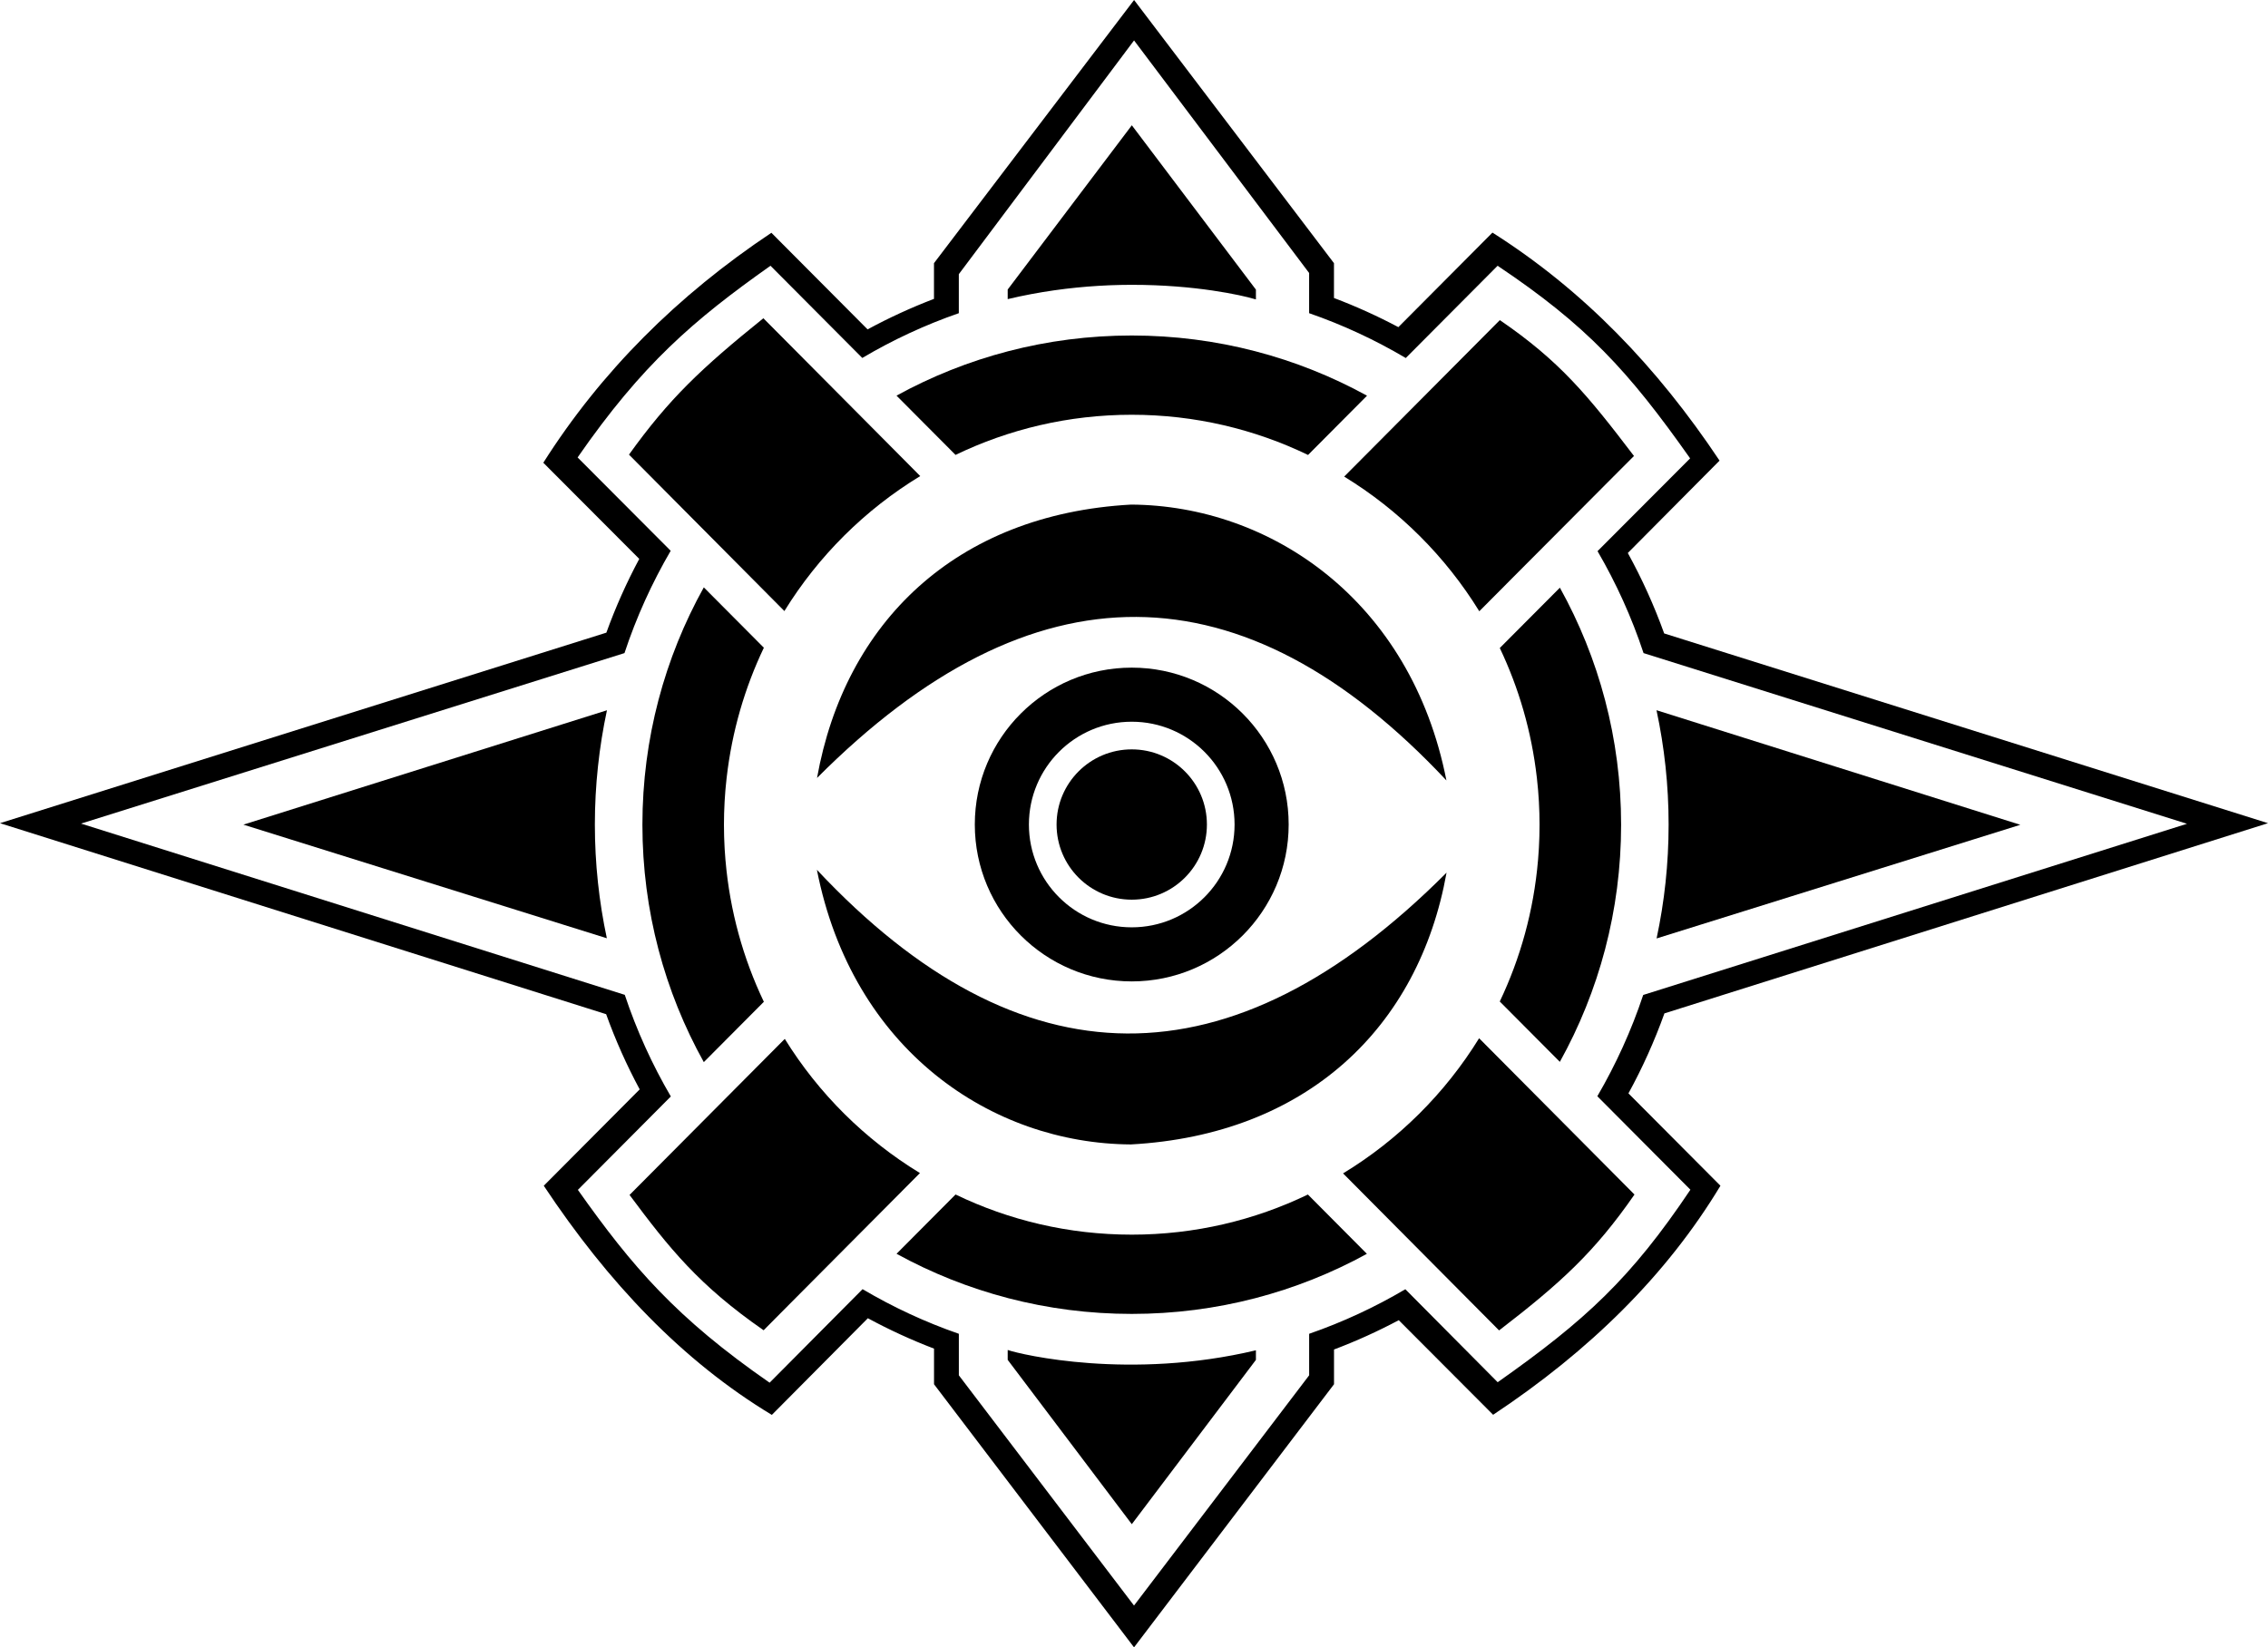 <?xml version="1.0" encoding="UTF-8" standalone="no"?>
<svg
   id="Ebene_5"
   data-name="Ebene 5"
   viewBox="0 0 997.77 724.94"
   version="1.1"
   width="997.77"
   height="724.94"
   xmlns="http://www.w3.org/2000/svg"
   xmlns:svg="http://www.w3.org/2000/svg">
  <defs
     id="defs1">
    <style
       id="style1">
      .cls-1 {
        fill: #000000;
        stroke-width: 0px;
      }
    </style>
  </defs>
  <g
     id="g2"
     transform="translate(-1.33,-137.47)">
    <path
       class="cls-1"
       d="M 730.12,550.44 890.14,500.43 730.08,450.01 c 3.48,16.22 5.33,33.04 5.33,50.3 0,17.26 -1.83,33.97 -5.29,50.13 z"
       id="path1" />
    <path
       class="cls-1"
       d="m 108.4,500.36 v 0 l 159.9,50 c -3.44,-16.14 -5.27,-32.88 -5.27,-50.05 0,-17.17 1.85,-34.07 5.32,-50.28 z"
       id="path2" />
  </g>
  <g
     id="g4"
     transform="translate(-1.33,-137.47)">
    <path
       class="cls-1"
       d="m 488.96,263.03 c 0.43,-0.02 0.85,-0.03 1.28,-0.05 1.15,-0.04 2.29,-0.08 3.42,-0.1 0.43,-0.01 0.86,-0.02 1.29,-0.03 1.35,-0.02 2.69,-0.04 4.01,-0.04 0.08,0 0.17,0 0.25,0 0.04,0 0.08,0 0.12,0 27.83,-0.02 48.35,4.58 53.77,6.22 0.25,0.06 0.5,0.12 0.75,0.18 v -4.29 l -54.59,-72.32 -54.61,72.28 v 4.22 c 13.95,-3.32 27.42,-5.08 39.87,-5.84 0.14,0 0.27,-0.02 0.41,-0.02 1.36,-0.08 2.7,-0.15 4.03,-0.21 z"
       id="path3" />
    <path
       class="cls-1"
       d="m 444.65,731.54 v 4.35 l 54.6,72.31 54.6,-72.3 v -4.22 c -55.23,13.15 -103.03,1.98 -109.2,-0.14 z"
       id="path4" />
  </g>
  <path
     class="cls-1"
     d="m 732.24,445.95 v 0 c 0,0 265.53,-83.7 265.53,-83.7 l -265.64,-83.5 c -4.42,-12.28 -9.78,-24.11 -16,-35.4 L 756.49,202.7 C 728.93,161.37 696.62,127.75 656.58,102.36 l -41.39,41.6 c -9.12,-4.84 -18.57,-9.13 -28.33,-12.82 V 115.81 L 498.92,0 410.89,115.81 v 15.71 c -10.07,3.86 -19.83,8.34 -29.21,13.43 L 339.36,102.44 C 298.03,130 264.41,163.58 239.02,203.63 l 42.21,42.32 c -5.57,10.4 -10.42,21.24 -14.47,32.46 L 0,362.25 266.66,446.3 c 4.12,11.45 9.06,22.5 14.76,33.09 l -42.2,42.41 c 28.14,42.41 60.97,77.11 100.34,100.84 L 381.8,580.1 c 9.35,5.06 19.08,9.53 29.11,13.38 v 15.67 l 87.99,115.79 87.98,-115.79 v -15.29 c 9.81,-3.71 19.32,-8.02 28.48,-12.9 l 41.52,41.63 c 42.41,-28.14 76.27,-61.42 100,-100.79 l -40.47,-40.65 c 6.15,-11.23 11.46,-23 15.83,-35.2 z m 11.43,77.59 c -26.12,38.97 -46.14,57.48 -84.79,84.72 0.02,-0.02 -15.56,-15.71 -40.62,-40.92 -13.33,7.87 -27.49,14.47 -42.32,19.61 v 18.27 L 498.89,706.54 421.83,605.22 v -18.27 c -14.85,-5.15 -29.02,-11.76 -42.36,-19.64 -25.21,25.35 -40.91,41.14 -40.89,41.16 -41.01,-28.43 -60.36,-50.92 -84.35,-84.86 l 40.89,-41.1 C 286.91,468.46 280.09,453.5 274.86,437.79 L 35.65,362.43 274.73,287.4 c 5.23,-15.81 12.08,-30.88 20.33,-45.02 -25.22,-25.33 -40.93,-41.1 -40.95,-41.08 v 0 c 28.43,-41.01 50.92,-60.36 84.86,-84.35 l 40.38,40.57 c 13.37,-7.91 27.58,-14.54 42.47,-19.7 V 120.65 L 498.91,17.79 v 0 c 0,0 77.02,102.34 77.02,102.34 v 17.69 c 14.91,5.17 29.13,11.81 42.52,19.73 l 40.4,-40.6 c 38.97,26.12 57.45,46.11 84.69,84.76 -0.02,-0.02 -15.64,15.65 -40.73,40.83 8.21,14.09 15.03,29.1 20.24,44.86 l 239.08,75.11 -239.23,75.33 c -5.21,15.65 -12.01,30.56 -20.18,44.57 l 40.95,41.14 z"
     id="path5" />
  <path
     class="cls-1"
     d="m 420.37,200.19 c 23.46,-11.32 49.75,-17.67 77.51,-17.67 27.76,0 54.1,6.35 77.57,17.69 l 25.95,-26.08 c -30.72,-16.88 -65.99,-26.49 -103.52,-26.49 -37.53,0 -72.76,9.6 -103.47,26.46 l 10.37,10.42 15.58,15.65 z"
     id="path6" />
  <path
     class="cls-1"
     d="m 319.18,378.77 c -0.02,-0.2 -0.04,-0.4 -0.05,-0.6 -0.12,-1.38 -0.21,-2.77 -0.3,-4.16 -0.02,-0.34 -0.05,-0.68 -0.06,-1.02 -0.07,-1.32 -0.13,-2.64 -0.17,-3.96 -0.01,-0.37 -0.03,-0.74 -0.04,-1.11 -0.04,-1.66 -0.07,-3.32 -0.07,-5 0,0 0,0 0,-0.01 0,0 0,0 0,0 0,-0.05 0,-0.1 0,-0.15 0,-1.6 0.03,-3.2 0.07,-4.8 0.01,-0.49 0.04,-0.98 0.06,-1.47 0.04,-1.18 0.09,-2.36 0.15,-3.53 0.03,-0.48 0.06,-0.97 0.09,-1.45 0.08,-1.22 0.16,-2.44 0.26,-3.65 0.03,-0.37 0.07,-0.74 0.1,-1.11 0.12,-1.39 0.26,-2.78 0.42,-4.17 0.02,-0.17 0.04,-0.33 0.06,-0.5 2.32,-20.22 7.95,-39.43 16.35,-57.05 -0.2,-0.2 -0.4,-0.4 -0.6,-0.6 -0.23,-0.23 -0.46,-0.46 -0.69,-0.69 -2.21,-2.22 -4.39,-4.42 -6.54,-6.58 -4.99,-5.02 -9.81,-9.86 -14.43,-14.5 -0.58,-0.59 -1.16,-1.17 -1.74,-1.75 -0.81,-0.81 -1.62,-1.63 -2.42,-2.43 -17.2,30.94 -27.01,66.55 -27.01,104.46 0,37.91 9.81,73.52 27.01,104.46 l 26.42,-26.55 c -9.1,-19.07 -14.95,-40 -16.86,-62.07 z"
     id="path7" />
  <g
     id="g9"
     transform="translate(-1.33,-137.47)">
    <path
       class="cls-1"
       d="m 398.09,661.68 c 0.66,-0.66 1.33,-1.34 2,-2.01 1.95,-1.96 3.93,-3.95 5.95,-5.98 -24.17,-14.72 -44.58,-35 -59.46,-59.05 l -12.4,12.47 -28.77,28.93 v 0 l -27.12,27.27 c 17.44,23.44 30.55,39.84 58.98,59.55 v 0 c 0,0 0.03,-0.02 0.07,-0.06 0,-0.01 0.02,-0.02 0.03,-0.03 0.05,-0.05 0.12,-0.12 0.21,-0.22 0,0 0.02,-0.02 0.02,-0.02 0.1,-0.1 0.22,-0.22 0.36,-0.36 0,0 0.02,-0.02 0.02,-0.02 0.13,-0.13 0.29,-0.29 0.45,-0.46 0.05,-0.05 0.1,-0.1 0.16,-0.16 0.83,-0.83 2.03,-2.04 3.58,-3.61 0.11,-0.11 0.22,-0.22 0.33,-0.34 2.37,-2.39 5.49,-5.53 9.3,-9.36 0.11,-0.11 0.22,-0.22 0.33,-0.33 7.17,-7.21 16.68,-16.78 27.99,-28.14 v 0 c 2.56,-2.58 5.23,-5.26 7.97,-8.01 1.64,-1.65 3.31,-3.33 5.01,-5.04 1.63,-1.64 3.3,-3.32 4.99,-5.01 z"
       id="path8" />
    <path
       class="cls-1"
       d="m 664.03,394.48 c 1.79,-1.79 3.54,-3.55 5.26,-5.28 0.76,-0.76 1.51,-1.52 2.25,-2.26 0.2,-0.2 0.39,-0.39 0.59,-0.59 2.01,-2.02 3.97,-3.99 5.88,-5.9 v 0 c 6.34,-6.36 12.1,-12.15 17.18,-17.25 1.06,-1.06 2.09,-2.1 3.09,-3.1 0.49,-0.49 0.97,-0.98 1.45,-1.46 0.89,-0.89 1.76,-1.76 2.6,-2.61 0.88,-0.88 1.72,-1.73 2.54,-2.55 0.68,-0.69 1.35,-1.35 1.99,-2 0.09,-0.09 0.18,-0.18 0.27,-0.27 0.19,-0.19 0.38,-0.38 0.56,-0.57 0.4,-0.41 0.79,-0.8 1.18,-1.18 1.5,-1.51 2.87,-2.88 4.09,-4.1 0.2,-0.2 0.4,-0.41 0.6,-0.6 0.19,-0.19 0.37,-0.37 0.55,-0.55 0.33,-0.33 0.64,-0.64 0.94,-0.94 0.1,-0.1 0.21,-0.21 0.31,-0.31 0.07,-0.07 0.13,-0.13 0.2,-0.2 0.4,-0.4 0.77,-0.77 1.12,-1.12 0.18,-0.18 0.35,-0.35 0.52,-0.52 0.51,-0.51 0.96,-0.96 1.34,-1.35 0.1,-0.1 0.2,-0.2 0.29,-0.29 0.08,-0.08 0.15,-0.15 0.22,-0.22 0.14,-0.14 0.27,-0.27 0.38,-0.38 0.02,-0.02 0.03,-0.03 0.05,-0.05 0.14,-0.14 0.27,-0.27 0.37,-0.36 0,0 0.01,-0.01 0.02,-0.02 0.1,-0.1 0.17,-0.17 0.22,-0.22 0,0 0.02,-0.02 0.02,-0.02 0.04,-0.04 0.07,-0.07 0.07,-0.07 -20.39,-26.79 -32.63,-41.73 -59.02,-59.8 l -26.94,27.09 v 0 l -37.71,37.92 -3.83,3.85 c 24.18,14.78 44.58,35.13 59.44,59.26 0.91,-0.91 1.8,-1.81 2.69,-2.7 0.53,-0.53 1.06,-1.06 1.58,-1.59 2.61,-2.63 5.17,-5.19 7.66,-7.69 z"
       id="path9" />
  </g>
  <path
     class="cls-1"
     d="m 497.89,543.32 c -27.76,0 -54.05,-6.34 -77.51,-17.67 -9.21,9.26 -17.92,18.01 -25.96,26.09 30.71,16.86 65.97,26.46 103.48,26.46 37.51,0 72.74,-9.59 103.44,-26.44 -8.04,-8.09 -16.74,-16.84 -25.95,-26.1 -23.46,11.32 -49.74,17.66 -77.49,17.66 z"
     id="path10" />
  <path
     class="cls-1"
     d="m 686.24,258.62 c -8.18,8.21 -17.04,17.11 -26.43,26.54 8.37,17.6 13.98,36.78 16.29,56.97 0.02,0.15 0.04,0.31 0.05,0.46 0.16,1.39 0.29,2.79 0.42,4.19 0.03,0.36 0.07,0.72 0.1,1.08 0.1,1.22 0.18,2.44 0.26,3.67 0.03,0.48 0.06,0.95 0.09,1.43 0.06,1.17 0.11,2.35 0.15,3.53 0.02,0.49 0.04,0.98 0.06,1.47 0.04,1.59 0.07,3.19 0.07,4.79 0,0.05 0,0.1 0,0.16 0,0 0,0 0,0 0,0 0,0 0,0.01 0,1.67 -0.03,3.33 -0.07,4.99 -0.01,0.37 -0.03,0.74 -0.04,1.1 -0.04,1.32 -0.1,2.64 -0.17,3.96 -0.02,0.34 -0.04,0.67 -0.06,1.01 -0.08,1.39 -0.18,2.79 -0.3,4.17 -0.02,0.19 -0.03,0.39 -0.05,0.58 -1.9,22.04 -7.74,42.94 -16.81,61.99 l 26.43,26.56 c 17.16,-30.91 26.95,-66.49 26.95,-104.35 0,-37.86 -9.78,-73.41 -26.93,-104.31 z"
     id="path11" />
  <g
     id="g13"
     transform="translate(-1.33,-137.47)">
    <path
       class="cls-1"
       d="m 380.3,320.93 -43.14,-43.41 c -27.44,22.12 -41.49,35.43 -59.12,60.01 l 42.49,42.78 v 0 l 25.88,26.06 c 14.93,-24.22 35.45,-44.62 59.76,-59.4 l -25.86,-26.03 v 0 z"
       id="path12" />
    <path
       class="cls-1"
       d="m 720.4,663.14 -27.18,-27.35 v 0 l -40.97,-41.22 v 0 l -0.21,-0.21 c -14.95,24.25 -35.5,44.68 -59.85,59.47 l 24.68,24.85 16.78,16.89 v 0 l 27.18,27.36 c 27.13,-20.87 41.96,-34.41 59.57,-59.8 v 0 z"
       id="path13" />
  </g>
  <path
     class="cls-1"
     d="m 359.44,342.35 c 94.83,-95.17 187.58,-94.17 276.89,1.09 C 620.74,264.07 558.89,222.41 497.6,222.05 420.44,226.3 371.66,274 359.44,342.35 Z"
     id="path14" />
  <path
     class="cls-1"
     d="m 636.39,384.02 c -94.85,95.15 -187.71,94.01 -277.01,-1.26 15.57,79.37 76.87,120.5 138.15,120.86 77.16,-4.24 126.62,-51.25 138.86,-119.61 v 0 z"
     id="path15" />
  <path
     class="cls-1"
     d="m 497.89,293.8 c -38.13,0 -69.04,30.91 -69.04,69.04 0,38.13 30.91,69.04 69.04,69.04 38.13,0 69.04,-30.91 69.04,-69.04 0,-38.13 -30.91,-69.04 -69.04,-69.04 z m 0,114.28 c -24.99,0 -45.24,-20.25 -45.24,-45.24 0,-24.99 20.25,-45.24 45.24,-45.24 24.99,0 45.24,20.25 45.24,45.24 0,24.99 -20.25,45.24 -45.24,45.24 z"
     id="path16" />
  <circle
     class="cls-1"
     cx="497.89"
     cy="362.84"
     r="33.07"
     id="circle16" />
</svg>
